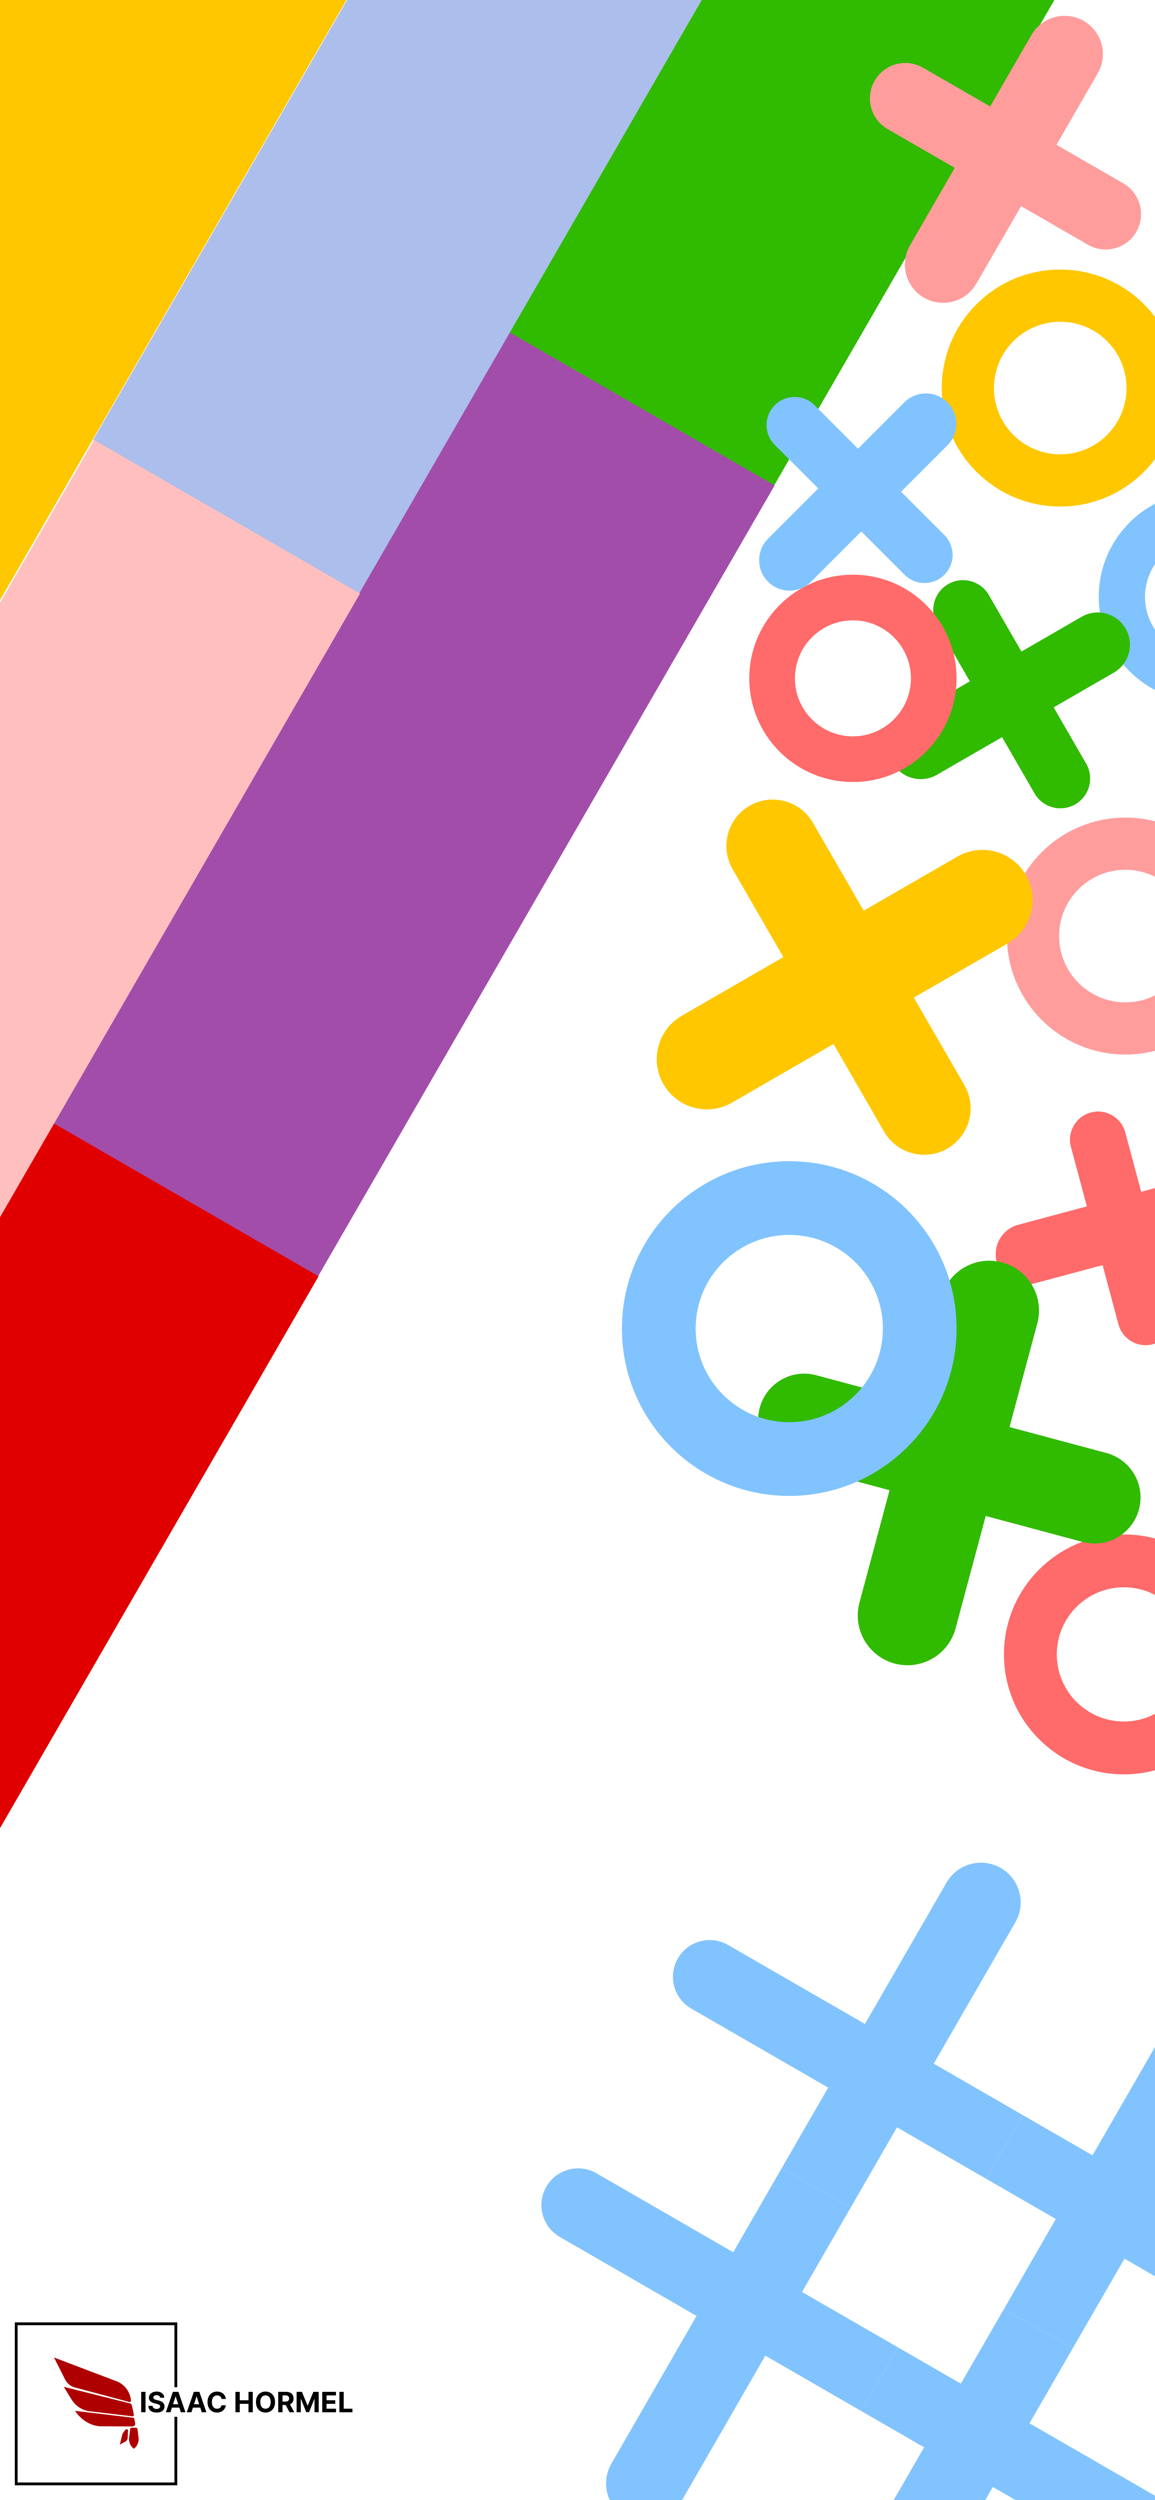 <svg width="390" height="844" viewBox="0 0 390 844" fill="none" xmlns="http://www.w3.org/2000/svg">
<g clip-path="url(#clip0_515_58)">
<rect width="390" height="844" fill="white"/>
<g filter="url(#filter0_d_515_58)">
<rect x="315.75" y="-159" width="103.713" height="309.498" transform="rotate(30 315.75 -159)" fill="#30BA00"/>
</g>
<g filter="url(#filter1_d_515_58)">
<rect x="161.75" y="108" width="103.713" height="309.498" transform="rotate(30 161.75 108)" fill="#A34DAA"/>
</g>
<g filter="url(#filter2_d_515_58)">
<rect x="7.75" y="375" width="103.713" height="309.498" transform="rotate(30 7.75 375)" fill="#E10000"/>
</g>
<g filter="url(#filter3_d_515_58)">
<rect x="176.182" y="-123.479" width="103.713" height="309.498" transform="rotate(30 176.182 -123.479)" fill="#ACBEEB"/>
</g>
<g filter="url(#filter4_d_515_58)">
<rect x="21.748" y="144.508" width="103.713" height="309.498" transform="rotate(30 21.748 144.508)" fill="#FFBFBF"/>
</g>
<g filter="url(#filter5_d_515_58)">
<rect x="34.797" y="-86.385" width="103.713" height="309.498" transform="rotate(30 34.797 -86.385)" fill="#FFC700"/>
</g>
<g filter="url(#filter6_d_515_58)">
<path d="M341.364 710.023L328.961 731.506L229.432 674.072C223.499 670.647 221.467 663.061 224.892 657.129C228.317 651.197 235.902 649.164 241.835 652.589L341.364 710.023ZM333.939 626.612C340.354 630.315 342.552 638.518 338.848 644.932L283.204 741.311L259.974 727.899L315.618 631.521C319.322 625.106 327.524 622.908 333.939 626.612Z" fill="#81C3FF"/>
<path d="M434.223 763.636C440.156 767.061 442.188 774.646 438.763 780.578C435.338 786.511 427.753 788.543 421.82 785.118L328.961 731.506L341.364 710.023L434.223 763.636ZM410.76 670.935C417.175 674.638 419.373 682.841 415.669 689.256L358.315 788.596L334.909 775.632L392.44 675.844C396.143 669.429 404.346 667.231 410.76 670.935Z" fill="#81C3FF"/>
<path d="M299.162 788.411L286.759 809.894L185.014 751.151C179.082 747.726 177.049 740.141 180.474 734.209C183.899 728.276 191.485 726.244 197.417 729.669L299.162 788.411ZM259.974 727.899L283.204 741.311L225.676 841.099C221.972 847.513 213.77 849.711 207.355 846.008C200.94 842.304 198.743 834.102 202.446 827.687L259.974 727.899Z" fill="#81C3FF"/>
<path d="M389.804 840.715C395.736 844.14 397.769 851.726 394.344 857.658C390.919 863.59 383.333 865.623 377.401 862.198L286.759 809.894L299.162 788.411L389.804 840.715ZM334.909 775.632L358.315 788.596L302.495 885.422C298.791 891.837 290.589 894.034 284.174 890.331C277.759 886.627 275.562 878.425 279.265 872.01L334.909 775.632Z" fill="#81C3FF"/>
</g>
<g filter="url(#filter7_d_515_58)">
<path d="M394 127C394 149.091 376.091 167 354 167C331.909 167 314 149.091 314 127C314 104.909 331.909 87 354 87C376.091 87 394 104.909 394 127ZM331.622 127C331.622 139.359 341.641 149.378 354 149.378C366.359 149.378 376.378 139.359 376.378 127C376.378 114.641 366.359 104.622 354 104.622C341.641 104.622 331.622 114.641 331.622 127Z" fill="#FFC700"/>
</g>
<g filter="url(#filter8_d_515_58)">
<path d="M438 197.5C438 217.106 422.106 233 402.5 233C382.894 233 367 217.106 367 197.5C367 177.894 382.894 162 402.5 162C422.106 162 438 177.894 438 197.5ZM382.64 197.5C382.64 208.469 391.531 217.36 402.5 217.36C413.469 217.36 422.36 208.469 422.36 197.5C422.36 186.531 413.469 177.64 402.5 177.64C391.531 177.64 382.64 186.531 382.64 197.5Z" fill="#81C3FF"/>
</g>
<g filter="url(#filter9_d_515_58)">
<path d="M416 312C416 334.091 398.091 352 376 352C353.909 352 336 334.091 336 312C336 289.909 353.909 272 376 272C398.091 272 416 289.909 416 312ZM353.622 312C353.622 324.359 363.641 334.378 376 334.378C388.359 334.378 398.378 324.359 398.378 312C398.378 299.641 388.359 289.622 376 289.622C363.641 289.622 353.622 299.641 353.622 312Z" fill="#FF9D9D"/>
</g>
<g filter="url(#filter10_d_515_58)">
<path d="M416 554.5C416 576.868 397.868 595 375.5 595C353.132 595 335 576.868 335 554.5C335 532.132 353.132 514 375.5 514C397.868 514 416 532.132 416 554.5ZM352.842 554.5C352.842 567.013 362.987 577.158 375.5 577.158C388.013 577.158 398.158 567.013 398.158 554.5C398.158 541.987 388.013 531.842 375.5 531.842C362.987 531.842 352.842 541.987 352.842 554.5Z" fill="#FF6A6A"/>
</g>
<g filter="url(#filter11_d_515_58)">
<path d="M392.006 438.163C393.363 443.228 390.357 448.433 385.293 449.791V449.791C380.228 451.148 375.022 448.142 373.665 443.077L357.617 383.186C356.26 378.122 359.266 372.916 364.331 371.559V371.559C369.395 370.202 374.601 373.207 375.958 378.272L392.006 438.163ZM415.288 399.871C416.756 405.348 413.506 410.977 408.029 412.444L345.134 429.297C339.657 430.764 334.028 427.514 332.561 422.038V422.038C331.093 416.561 334.343 410.932 339.82 409.465L402.715 392.612C408.192 391.144 413.821 394.394 415.288 399.871V399.871Z" fill="#FF6A6A"/>
</g>
<g filter="url(#filter12_d_515_58)">
<path d="M362.753 253.787C365.531 258.599 363.882 264.753 359.07 267.531V267.531C354.258 270.309 348.104 268.66 345.326 263.848L312.472 206.942C309.693 202.13 311.342 195.977 316.154 193.199V193.199C320.966 190.42 327.12 192.069 329.898 196.881L362.753 253.787ZM376.083 208.203C379.087 213.407 377.304 220.061 372.101 223.065L312.34 257.568C307.137 260.572 300.483 258.789 297.479 253.585V253.585C294.474 248.382 296.257 241.728 301.461 238.724L361.221 204.221C366.425 201.217 373.079 203 376.083 208.203V208.203Z" fill="#30BA00"/>
</g>
<g filter="url(#filter13_d_515_58)">
<path d="M369.599 486.516C377.889 488.737 382.809 497.259 380.588 505.548V505.548C378.366 513.838 369.845 518.758 361.555 516.537L263.523 490.269C255.233 488.048 250.314 479.527 252.535 471.237V471.237C254.756 462.947 263.277 458.027 271.567 460.249L369.599 486.516ZM334.374 422.173C343.338 424.575 348.658 433.789 346.256 442.753L318.67 545.703C316.268 554.667 307.054 559.987 298.09 557.585V557.585C289.126 555.183 283.806 545.969 286.208 537.005L313.793 434.055C316.195 425.091 325.409 419.771 334.374 422.173V422.173Z" fill="#30BA00"/>
</g>
<g filter="url(#filter14_d_515_58)">
<path d="M319 225C319 244.33 303.33 260 284 260C264.67 260 249 244.33 249 225C249 205.67 264.67 190 284 190C303.33 190 319 205.67 319 225ZM264.419 225C264.419 235.814 273.186 244.581 284 244.581C294.814 244.581 303.581 235.814 303.581 225C303.581 214.186 294.814 205.419 284 205.419C273.186 205.419 264.419 214.186 264.419 225Z" fill="#FF6A6A"/>
</g>
<g filter="url(#filter15_d_515_58)">
<path d="M314.884 176.623C318.592 180.331 318.592 186.342 314.884 190.049V190.049C311.177 193.757 305.166 193.757 301.458 190.049L257.615 146.206C253.907 142.498 253.907 136.487 257.615 132.78V132.78C261.322 129.072 267.334 129.072 271.041 132.78L314.884 176.623ZM315.902 131.82C319.911 135.829 319.911 142.329 315.902 146.338L269.859 192.381C265.85 196.39 259.35 196.39 255.341 192.381V192.381C251.332 188.372 251.332 181.872 255.341 177.862L301.384 131.82C305.393 127.811 311.893 127.811 315.902 131.82V131.82Z" fill="#81C3FF"/>
</g>
<g filter="url(#filter16_d_515_58)">
<path d="M375.314 57.914C381.034 61.216 382.993 68.53 379.691 74.249V74.249C376.389 79.969 369.076 81.928 363.356 78.626L295.721 39.577C290.002 36.275 288.042 28.962 291.344 23.242V23.242C294.647 17.523 301.96 15.563 307.679 18.865L375.314 57.914ZM361.946 3.073C368.131 6.643 370.25 14.552 366.679 20.736L325.671 91.764C322.101 97.948 314.192 100.067 308.008 96.497V96.497C301.823 92.926 299.704 85.018 303.275 78.833L344.283 7.806C347.853 1.621 355.761 -0.498 361.946 3.073V3.073Z" fill="#FF9D9D"/>
</g>
<g filter="url(#filter17_d_515_58)">
<path d="M321.64 362.341C325.965 369.832 323.399 379.41 315.908 383.735V383.735C308.417 388.06 298.838 385.494 294.513 378.003L243.37 289.419C239.045 281.928 241.611 272.35 249.102 268.025V268.025C256.593 263.7 266.172 266.266 270.497 273.757L321.64 362.341ZM342.391 291.382C347.068 299.482 344.293 309.84 336.192 314.517L243.165 368.226C235.065 372.902 224.707 370.127 220.031 362.027V362.027C215.354 353.927 218.129 343.569 226.23 338.892L319.257 285.183C327.357 280.506 337.715 283.282 342.391 291.382V291.382Z" fill="#FFC700"/>
</g>
<g filter="url(#filter18_d_515_58)">
<path d="M319 444.5C319 475.704 293.704 501 262.5 501C231.296 501 206 475.704 206 444.5C206 413.296 231.296 388 262.5 388C293.704 388 319 413.296 319 444.5ZM230.891 444.5C230.891 461.957 245.043 476.109 262.5 476.109C279.957 476.109 294.109 461.957 294.109 444.5C294.109 427.043 279.957 412.891 262.5 412.891C245.043 412.891 230.891 427.043 230.891 444.5Z" fill="#81C3FF"/>
</g>
<path d="M49.134 807.448V814.345H47.68V807.448H49.134Z" fill="black"/>
<path d="M54.062 809.432C54.035 809.16 53.919 808.949 53.716 808.799C53.512 808.648 53.235 808.573 52.886 808.573C52.649 808.573 52.449 808.607 52.285 808.674C52.122 808.739 51.996 808.83 51.909 808.947C51.824 809.064 51.781 809.196 51.781 809.344C51.777 809.468 51.803 809.575 51.859 809.667C51.917 809.759 51.996 809.839 52.097 809.907C52.198 809.972 52.314 810.029 52.446 810.078C52.578 810.125 52.719 810.166 52.869 810.199L53.487 810.348C53.787 810.415 54.063 810.505 54.313 810.617C54.564 810.729 54.781 810.867 54.965 811.031C55.148 811.195 55.291 811.388 55.391 811.61C55.494 811.833 55.547 812.088 55.549 812.375C55.547 812.797 55.44 813.163 55.227 813.473C55.016 813.78 54.712 814.019 54.313 814.19C53.917 814.358 53.439 814.442 52.88 814.442C52.324 814.442 51.841 814.357 51.429 814.187C51.019 814.016 50.699 813.763 50.468 813.429C50.24 813.092 50.12 812.676 50.109 812.18H51.516C51.532 812.411 51.598 812.604 51.714 812.759C51.833 812.911 51.991 813.027 52.188 813.106C52.387 813.182 52.612 813.22 52.863 813.22C53.109 813.22 53.323 813.184 53.504 813.112C53.688 813.04 53.83 812.941 53.931 812.813C54.031 812.685 54.082 812.538 54.082 812.371C54.082 812.217 54.036 812.086 53.944 811.981C53.854 811.875 53.722 811.786 53.548 811.711C53.375 811.637 53.164 811.57 52.913 811.509L52.164 811.321C51.584 811.179 51.127 810.958 50.791 810.657C50.455 810.357 50.288 809.951 50.29 809.442C50.288 809.024 50.399 808.659 50.623 808.347C50.849 808.035 51.159 807.792 51.553 807.617C51.947 807.442 52.395 807.354 52.896 807.354C53.407 807.354 53.852 807.442 54.233 807.617C54.616 807.792 54.913 808.035 55.126 808.347C55.339 808.659 55.449 809.021 55.455 809.432H54.062Z" fill="black"/>
<path d="M57.556 814.345H55.998L58.372 807.448H60.246L62.617 814.345H61.058L59.336 809.024H59.282L57.556 814.345ZM58.435 811.634H60.181L60.549 812.772H58.066L58.435 811.634Z" fill="black"/>
<path d="M64.63 814.345H63.072L65.446 807.448H67.32L69.691 814.345H68.132L66.41 809.024H66.356L64.63 814.345ZM65.5 811.634H67.255L67.623 812.772H65.14L65.5 811.634Z" fill="black"/>
<path d="M76.263 809.863H74.793C74.766 809.672 74.711 809.502 74.628 809.354C74.545 809.204 74.439 809.076 74.309 808.97C74.179 808.865 74.029 808.784 73.859 808.728C73.691 808.672 73.509 808.644 73.312 808.644C72.956 808.644 72.646 808.732 72.381 808.91C72.117 809.085 71.912 809.341 71.767 809.678C71.621 810.012 71.549 810.418 71.549 810.897C71.549 811.388 71.621 811.801 71.767 812.136C71.915 812.47 72.121 812.723 72.385 812.893C72.649 813.064 72.954 813.149 73.302 813.149C73.496 813.149 73.677 813.124 73.842 813.072C74.01 813.02 74.159 812.945 74.289 812.846C74.419 812.745 74.526 812.623 74.611 812.479C74.699 812.336 74.759 812.172 74.793 811.988L76.263 811.994C76.225 812.311 76.13 812.616 75.978 812.91C75.828 813.202 75.625 813.464 75.37 813.695C75.117 813.924 74.815 814.106 74.463 814.24C74.114 814.373 73.719 814.439 73.278 814.439C72.665 814.439 72.116 814.3 71.632 814.022C71.151 813.743 70.771 813.34 70.491 812.813C70.213 812.285 70.074 811.646 70.074 810.897C70.074 810.144 70.215 809.505 70.497 808.977C70.779 808.45 71.162 808.048 71.646 807.772C72.129 807.493 72.674 807.354 73.278 807.354C73.677 807.354 74.046 807.41 74.386 807.522C74.729 807.635 75.032 807.798 75.296 808.014C75.561 808.227 75.775 808.489 75.941 808.799C76.109 809.108 76.216 809.463 76.263 809.863Z" fill="black"/>
<path d="M79.495 814.345V807.448H80.949V810.294H83.901V807.448H85.352V814.345H83.901V811.496H80.949V814.345H79.495Z" fill="black"/>
<path d="M92.871 810.897C92.871 811.649 92.728 812.288 92.444 812.816C92.162 813.344 91.777 813.747 91.289 814.025C90.803 814.301 90.257 814.439 89.65 814.439C89.039 814.439 88.49 814.3 88.005 814.022C87.519 813.743 87.135 813.34 86.853 812.813C86.571 812.285 86.43 811.646 86.43 810.897C86.43 810.144 86.571 809.505 86.853 808.977C87.135 808.45 87.519 808.048 88.005 807.772C88.49 807.493 89.039 807.354 89.65 807.354C90.257 807.354 90.803 807.493 91.289 807.772C91.777 808.048 92.162 808.45 92.444 808.977C92.728 809.505 92.871 810.144 92.871 810.897ZM91.396 810.897C91.396 810.409 91.324 809.999 91.178 809.664C91.035 809.33 90.832 809.076 90.57 808.903C90.308 808.73 90.002 808.644 89.65 808.644C89.299 808.644 88.992 808.73 88.73 808.903C88.468 809.076 88.264 809.33 88.119 809.664C87.975 809.999 87.904 810.409 87.904 810.897C87.904 811.384 87.975 811.795 88.119 812.129C88.264 812.464 88.468 812.717 88.73 812.89C88.992 813.063 89.299 813.149 89.65 813.149C90.002 813.149 90.308 813.063 90.57 812.89C90.832 812.717 91.035 812.464 91.178 812.129C91.324 811.795 91.396 811.384 91.396 810.897Z" fill="black"/>
<path d="M100.154 807.448H101.947L103.841 812.082H103.922L105.816 807.448H107.609V814.345H106.199V809.856H106.141L104.362 814.311H103.401L101.621 809.839H101.564V814.345H100.154V807.448Z" fill="black"/>
<path d="M108.807 814.345V807.448H113.441V808.65H110.261V810.294H113.203V811.496H110.261V813.143H113.455V814.345H108.807Z" fill="black"/>
<path d="M114.597 814.345V807.448H116.051V813.143H119V814.345H114.597Z" fill="black"/>
<path fill-rule="evenodd" clip-rule="evenodd" d="M5 784H59.849V805.882H58.903V784.948H5.946V838.052H58.903V815.86H59.849V839H5V784Z" fill="black"/>
<path d="M18.239 795.853L38.818 803.676C41.849 804.603 43.977 807.294 44.222 810.421C44.246 810.728 43.957 810.954 43.659 810.881L25.64 806.062C24.065 805.754 22.721 804.734 21.996 803.298L18.239 795.853Z" fill="#AE0000"/>
<path d="M21.549 805.758L44.118 811.414C44.319 811.461 44.465 811.828 44.48 811.869C44.481 811.872 44.482 811.874 44.483 811.876C44.595 812.205 45.122 814.819 45.197 815.19C45.203 815.22 45.206 815.249 45.203 815.28C45.179 815.541 44.945 815.737 44.679 815.707L31.006 814.088C28.196 813.952 25.634 812.432 24.162 810.027L21.549 805.758Z" fill="#AE0000"/>
<path d="M25.332 813.871L44.955 816.193C45.193 816.22 45.318 816.375 45.373 816.664C45.419 816.905 45.591 817.8 45.647 818.087C45.658 818.146 45.665 818.206 45.66 818.267C45.615 818.733 45.233 819.104 44.757 819.123L34.604 819.081C30.901 819.231 27.387 816.963 25.332 813.871Z" fill="#AE0000"/>
<path d="M43.957 819.976C43.987 819.738 44.188 819.56 44.426 819.56H45.956C46.194 819.56 46.395 819.738 46.425 819.976L46.789 822.898C46.97 824.352 46.361 825.793 45.191 826.672C44.021 825.793 43.412 824.352 43.593 822.898L43.957 819.976Z" fill="#AE0000"/>
<path d="M41.333 821.758C41.383 821.56 41.474 821.374 41.602 821.214L42.385 820.233C42.672 819.873 43.249 820.093 43.227 820.552L43.103 823.032C43.078 823.526 42.799 823.972 42.365 824.209L40.463 825.25L41.333 821.758Z" fill="#AE0000"/>
<path d="M93.948 807.448V814.345H95.402V811.9V810.728V808.64H96.382C96.662 808.64 96.894 808.682 97.078 808.765C97.263 808.846 97.401 808.965 97.491 809.122C97.582 809.279 97.628 809.472 97.628 809.701C97.628 809.928 97.582 810.118 97.491 810.27C97.401 810.423 97.265 810.537 97.081 810.614C96.897 810.69 96.667 810.728 96.389 810.728H95.402V811.9H96.463L97.766 814.345H99.371L97.912 811.666C97.933 811.656 97.954 811.647 97.974 811.637C98.348 811.462 98.634 811.211 98.831 810.883C99.028 810.553 99.126 810.159 99.126 809.701C99.126 809.245 99.029 808.849 98.834 808.512C98.641 808.173 98.361 807.912 97.991 807.728C97.624 807.541 97.181 807.448 96.661 807.448H93.948Z" fill="black"/>
</g>
<defs>
<filter id="filter0_d_515_58" x="161" y="-159" width="258.568" height="327.89" filterUnits="userSpaceOnUse" color-interpolation-filters="sRGB">
<feFlood flood-opacity="0" result="BackgroundImageFix"/>
<feColorMatrix in="SourceAlpha" type="matrix" values="0 0 0 0 0 0 0 0 0 0 0 0 0 0 0 0 0 0 127 0" result="hardAlpha"/>
<feOffset dx="10" dy="4"/>
<feGaussianBlur stdDeviation="2"/>
<feComposite in2="hardAlpha" operator="out"/>
<feColorMatrix type="matrix" values="0 0 0 0 0 0 0 0 0 0 0 0 0 0 0 0 0 0 0.25 0"/>
<feBlend mode="normal" in2="BackgroundImageFix" result="effect1_dropShadow_515_58"/>
<feBlend mode="normal" in="SourceGraphic" in2="effect1_dropShadow_515_58" result="shape"/>
</filter>
<filter id="filter1_d_515_58" x="7" y="108" width="258.568" height="327.89" filterUnits="userSpaceOnUse" color-interpolation-filters="sRGB">
<feFlood flood-opacity="0" result="BackgroundImageFix"/>
<feColorMatrix in="SourceAlpha" type="matrix" values="0 0 0 0 0 0 0 0 0 0 0 0 0 0 0 0 0 0 127 0" result="hardAlpha"/>
<feOffset dx="10" dy="4"/>
<feGaussianBlur stdDeviation="2"/>
<feComposite in2="hardAlpha" operator="out"/>
<feColorMatrix type="matrix" values="0 0 0 0 0 0 0 0 0 0 0 0 0 0 0 0 0 0 0.25 0"/>
<feBlend mode="normal" in2="BackgroundImageFix" result="effect1_dropShadow_515_58"/>
<feBlend mode="normal" in="SourceGraphic" in2="effect1_dropShadow_515_58" result="shape"/>
</filter>
<filter id="filter2_d_515_58" x="-147" y="375" width="258.568" height="327.89" filterUnits="userSpaceOnUse" color-interpolation-filters="sRGB">
<feFlood flood-opacity="0" result="BackgroundImageFix"/>
<feColorMatrix in="SourceAlpha" type="matrix" values="0 0 0 0 0 0 0 0 0 0 0 0 0 0 0 0 0 0 127 0" result="hardAlpha"/>
<feOffset dx="10" dy="4"/>
<feGaussianBlur stdDeviation="2"/>
<feComposite in2="hardAlpha" operator="out"/>
<feColorMatrix type="matrix" values="0 0 0 0 0 0 0 0 0 0 0 0 0 0 0 0 0 0 0.25 0"/>
<feBlend mode="normal" in2="BackgroundImageFix" result="effect1_dropShadow_515_58"/>
<feBlend mode="normal" in="SourceGraphic" in2="effect1_dropShadow_515_58" result="shape"/>
</filter>
<filter id="filter3_d_515_58" x="21.432" y="-123.479" width="258.568" height="327.89" filterUnits="userSpaceOnUse" color-interpolation-filters="sRGB">
<feFlood flood-opacity="0" result="BackgroundImageFix"/>
<feColorMatrix in="SourceAlpha" type="matrix" values="0 0 0 0 0 0 0 0 0 0 0 0 0 0 0 0 0 0 127 0" result="hardAlpha"/>
<feOffset dx="10" dy="4"/>
<feGaussianBlur stdDeviation="2"/>
<feComposite in2="hardAlpha" operator="out"/>
<feColorMatrix type="matrix" values="0 0 0 0 0 0 0 0 0 0 0 0 0 0 0 0 0 0 0.25 0"/>
<feBlend mode="normal" in2="BackgroundImageFix" result="effect1_dropShadow_515_58"/>
<feBlend mode="normal" in="SourceGraphic" in2="effect1_dropShadow_515_58" result="shape"/>
</filter>
<filter id="filter4_d_515_58" x="-133.002" y="144.508" width="258.568" height="327.89" filterUnits="userSpaceOnUse" color-interpolation-filters="sRGB">
<feFlood flood-opacity="0" result="BackgroundImageFix"/>
<feColorMatrix in="SourceAlpha" type="matrix" values="0 0 0 0 0 0 0 0 0 0 0 0 0 0 0 0 0 0 127 0" result="hardAlpha"/>
<feOffset dx="10" dy="4"/>
<feGaussianBlur stdDeviation="2"/>
<feComposite in2="hardAlpha" operator="out"/>
<feColorMatrix type="matrix" values="0 0 0 0 0 0 0 0 0 0 0 0 0 0 0 0 0 0 0.25 0"/>
<feBlend mode="normal" in2="BackgroundImageFix" result="effect1_dropShadow_515_58"/>
<feBlend mode="normal" in="SourceGraphic" in2="effect1_dropShadow_515_58" result="shape"/>
</filter>
<filter id="filter5_d_515_58" x="-119.953" y="-86.385" width="258.568" height="327.89" filterUnits="userSpaceOnUse" color-interpolation-filters="sRGB">
<feFlood flood-opacity="0" result="BackgroundImageFix"/>
<feColorMatrix in="SourceAlpha" type="matrix" values="0 0 0 0 0 0 0 0 0 0 0 0 0 0 0 0 0 0 127 0" result="hardAlpha"/>
<feOffset dx="10" dy="4"/>
<feGaussianBlur stdDeviation="2"/>
<feComposite in2="hardAlpha" operator="out"/>
<feColorMatrix type="matrix" values="0 0 0 0 0 0 0 0 0 0 0 0 0 0 0 0 0 0 0.25 0"/>
<feBlend mode="normal" in2="BackgroundImageFix" result="effect1_dropShadow_515_58"/>
<feBlend mode="normal" in="SourceGraphic" in2="effect1_dropShadow_515_58" result="shape"/>
</filter>
<filter id="filter6_d_515_58" x="178.811" y="624.813" width="269.617" height="275.317" filterUnits="userSpaceOnUse" color-interpolation-filters="sRGB">
<feFlood flood-opacity="0" result="BackgroundImageFix"/>
<feColorMatrix in="SourceAlpha" type="matrix" values="0 0 0 0 0 0 0 0 0 0 0 0 0 0 0 0 0 0 127 0" result="hardAlpha"/>
<feOffset dx="4" dy="4"/>
<feGaussianBlur stdDeviation="2"/>
<feComposite in2="hardAlpha" operator="out"/>
<feColorMatrix type="matrix" values="0 0 0 0 0 0 0 0 0 0 0 0 0 0 0 0 0 0 0.25 0"/>
<feBlend mode="normal" in2="BackgroundImageFix" result="effect1_dropShadow_515_58"/>
<feBlend mode="normal" in="SourceGraphic" in2="effect1_dropShadow_515_58" result="shape"/>
</filter>
<filter id="filter7_d_515_58" x="314" y="87" width="88" height="88" filterUnits="userSpaceOnUse" color-interpolation-filters="sRGB">
<feFlood flood-opacity="0" result="BackgroundImageFix"/>
<feColorMatrix in="SourceAlpha" type="matrix" values="0 0 0 0 0 0 0 0 0 0 0 0 0 0 0 0 0 0 127 0" result="hardAlpha"/>
<feOffset dx="4" dy="4"/>
<feGaussianBlur stdDeviation="2"/>
<feComposite in2="hardAlpha" operator="out"/>
<feColorMatrix type="matrix" values="0 0 0 0 0 0 0 0 0 0 0 0 0 0 0 0 0 0 0.25 0"/>
<feBlend mode="normal" in2="BackgroundImageFix" result="effect1_dropShadow_515_58"/>
<feBlend mode="normal" in="SourceGraphic" in2="effect1_dropShadow_515_58" result="shape"/>
</filter>
<filter id="filter8_d_515_58" x="367" y="162" width="79" height="79" filterUnits="userSpaceOnUse" color-interpolation-filters="sRGB">
<feFlood flood-opacity="0" result="BackgroundImageFix"/>
<feColorMatrix in="SourceAlpha" type="matrix" values="0 0 0 0 0 0 0 0 0 0 0 0 0 0 0 0 0 0 127 0" result="hardAlpha"/>
<feOffset dx="4" dy="4"/>
<feGaussianBlur stdDeviation="2"/>
<feComposite in2="hardAlpha" operator="out"/>
<feColorMatrix type="matrix" values="0 0 0 0 0 0 0 0 0 0 0 0 0 0 0 0 0 0 0.25 0"/>
<feBlend mode="normal" in2="BackgroundImageFix" result="effect1_dropShadow_515_58"/>
<feBlend mode="normal" in="SourceGraphic" in2="effect1_dropShadow_515_58" result="shape"/>
</filter>
<filter id="filter9_d_515_58" x="336" y="272" width="88" height="88" filterUnits="userSpaceOnUse" color-interpolation-filters="sRGB">
<feFlood flood-opacity="0" result="BackgroundImageFix"/>
<feColorMatrix in="SourceAlpha" type="matrix" values="0 0 0 0 0 0 0 0 0 0 0 0 0 0 0 0 0 0 127 0" result="hardAlpha"/>
<feOffset dx="4" dy="4"/>
<feGaussianBlur stdDeviation="2"/>
<feComposite in2="hardAlpha" operator="out"/>
<feColorMatrix type="matrix" values="0 0 0 0 0 0 0 0 0 0 0 0 0 0 0 0 0 0 0.25 0"/>
<feBlend mode="normal" in2="BackgroundImageFix" result="effect1_dropShadow_515_58"/>
<feBlend mode="normal" in="SourceGraphic" in2="effect1_dropShadow_515_58" result="shape"/>
</filter>
<filter id="filter10_d_515_58" x="335" y="514" width="89" height="89" filterUnits="userSpaceOnUse" color-interpolation-filters="sRGB">
<feFlood flood-opacity="0" result="BackgroundImageFix"/>
<feColorMatrix in="SourceAlpha" type="matrix" values="0 0 0 0 0 0 0 0 0 0 0 0 0 0 0 0 0 0 127 0" result="hardAlpha"/>
<feOffset dx="4" dy="4"/>
<feGaussianBlur stdDeviation="2"/>
<feComposite in2="hardAlpha" operator="out"/>
<feColorMatrix type="matrix" values="0 0 0 0 0 0 0 0 0 0 0 0 0 0 0 0 0 0 0.25 0"/>
<feBlend mode="normal" in2="BackgroundImageFix" result="effect1_dropShadow_515_58"/>
<feBlend mode="normal" in="SourceGraphic" in2="effect1_dropShadow_515_58" result="shape"/>
</filter>
<filter id="filter11_d_515_58" x="332.209" y="371.233" width="91.432" height="86.883" filterUnits="userSpaceOnUse" color-interpolation-filters="sRGB">
<feFlood flood-opacity="0" result="BackgroundImageFix"/>
<feColorMatrix in="SourceAlpha" type="matrix" values="0 0 0 0 0 0 0 0 0 0 0 0 0 0 0 0 0 0 127 0" result="hardAlpha"/>
<feOffset dx="4" dy="4"/>
<feGaussianBlur stdDeviation="2"/>
<feComposite in2="hardAlpha" operator="out"/>
<feColorMatrix type="matrix" values="0 0 0 0 0 0 0 0 0 0 0 0 0 0 0 0 0 0 0.25 0"/>
<feBlend mode="normal" in2="BackgroundImageFix" result="effect1_dropShadow_515_58"/>
<feBlend mode="normal" in="SourceGraphic" in2="effect1_dropShadow_515_58" result="shape"/>
</filter>
<filter id="filter12_d_515_58" x="296.02" y="191.849" width="89.523" height="85.031" filterUnits="userSpaceOnUse" color-interpolation-filters="sRGB">
<feFlood flood-opacity="0" result="BackgroundImageFix"/>
<feColorMatrix in="SourceAlpha" type="matrix" values="0 0 0 0 0 0 0 0 0 0 0 0 0 0 0 0 0 0 127 0" result="hardAlpha"/>
<feOffset dx="4" dy="4"/>
<feGaussianBlur stdDeviation="2"/>
<feComposite in2="hardAlpha" operator="out"/>
<feColorMatrix type="matrix" values="0 0 0 0 0 0 0 0 0 0 0 0 0 0 0 0 0 0 0.25 0"/>
<feBlend mode="normal" in2="BackgroundImageFix" result="effect1_dropShadow_515_58"/>
<feBlend mode="normal" in="SourceGraphic" in2="effect1_dropShadow_515_58" result="shape"/>
</filter>
<filter id="filter13_d_515_58" x="252.002" y="421.596" width="137.119" height="144.565" filterUnits="userSpaceOnUse" color-interpolation-filters="sRGB">
<feFlood flood-opacity="0" result="BackgroundImageFix"/>
<feColorMatrix in="SourceAlpha" type="matrix" values="0 0 0 0 0 0 0 0 0 0 0 0 0 0 0 0 0 0 127 0" result="hardAlpha"/>
<feOffset dx="4" dy="4"/>
<feGaussianBlur stdDeviation="2"/>
<feComposite in2="hardAlpha" operator="out"/>
<feColorMatrix type="matrix" values="0 0 0 0 0 0 0 0 0 0 0 0 0 0 0 0 0 0 0.25 0"/>
<feBlend mode="normal" in2="BackgroundImageFix" result="effect1_dropShadow_515_58"/>
<feBlend mode="normal" in="SourceGraphic" in2="effect1_dropShadow_515_58" result="shape"/>
</filter>
<filter id="filter14_d_515_58" x="249" y="190" width="78" height="78" filterUnits="userSpaceOnUse" color-interpolation-filters="sRGB">
<feFlood flood-opacity="0" result="BackgroundImageFix"/>
<feColorMatrix in="SourceAlpha" type="matrix" values="0 0 0 0 0 0 0 0 0 0 0 0 0 0 0 0 0 0 127 0" result="hardAlpha"/>
<feOffset dx="4" dy="4"/>
<feGaussianBlur stdDeviation="2"/>
<feComposite in2="hardAlpha" operator="out"/>
<feColorMatrix type="matrix" values="0 0 0 0 0 0 0 0 0 0 0 0 0 0 0 0 0 0 0.25 0"/>
<feBlend mode="normal" in2="BackgroundImageFix" result="effect1_dropShadow_515_58"/>
<feBlend mode="normal" in="SourceGraphic" in2="effect1_dropShadow_515_58" result="shape"/>
</filter>
<filter id="filter15_d_515_58" x="252.334" y="128.813" width="74.574" height="74.575" filterUnits="userSpaceOnUse" color-interpolation-filters="sRGB">
<feFlood flood-opacity="0" result="BackgroundImageFix"/>
<feColorMatrix in="SourceAlpha" type="matrix" values="0 0 0 0 0 0 0 0 0 0 0 0 0 0 0 0 0 0 127 0" result="hardAlpha"/>
<feOffset dx="4" dy="4"/>
<feGaussianBlur stdDeviation="2"/>
<feComposite in2="hardAlpha" operator="out"/>
<feColorMatrix type="matrix" values="0 0 0 0 0 0 0 0 0 0 0 0 0 0 0 0 0 0 0.25 0"/>
<feBlend mode="normal" in2="BackgroundImageFix" result="effect1_dropShadow_515_58"/>
<feBlend mode="normal" in="SourceGraphic" in2="effect1_dropShadow_515_58" result="shape"/>
</filter>
<filter id="filter16_d_515_58" x="289.74" y="1.338" width="99.555" height="104.893" filterUnits="userSpaceOnUse" color-interpolation-filters="sRGB">
<feFlood flood-opacity="0" result="BackgroundImageFix"/>
<feColorMatrix in="SourceAlpha" type="matrix" values="0 0 0 0 0 0 0 0 0 0 0 0 0 0 0 0 0 0 127 0" result="hardAlpha"/>
<feOffset dx="4" dy="4"/>
<feGaussianBlur stdDeviation="2"/>
<feComposite in2="hardAlpha" operator="out"/>
<feColorMatrix type="matrix" values="0 0 0 0 0 0 0 0 0 0 0 0 0 0 0 0 0 0 0.25 0"/>
<feBlend mode="normal" in2="BackgroundImageFix" result="effect1_dropShadow_515_58"/>
<feBlend mode="normal" in="SourceGraphic" in2="effect1_dropShadow_515_58" result="shape"/>
</filter>
<filter id="filter17_d_515_58" x="217.76" y="265.924" width="134.904" height="127.912" filterUnits="userSpaceOnUse" color-interpolation-filters="sRGB">
<feFlood flood-opacity="0" result="BackgroundImageFix"/>
<feColorMatrix in="SourceAlpha" type="matrix" values="0 0 0 0 0 0 0 0 0 0 0 0 0 0 0 0 0 0 127 0" result="hardAlpha"/>
<feOffset dx="4" dy="4"/>
<feGaussianBlur stdDeviation="2"/>
<feComposite in2="hardAlpha" operator="out"/>
<feColorMatrix type="matrix" values="0 0 0 0 0 0 0 0 0 0 0 0 0 0 0 0 0 0 0.25 0"/>
<feBlend mode="normal" in2="BackgroundImageFix" result="effect1_dropShadow_515_58"/>
<feBlend mode="normal" in="SourceGraphic" in2="effect1_dropShadow_515_58" result="shape"/>
</filter>
<filter id="filter18_d_515_58" x="206" y="388" width="121" height="121" filterUnits="userSpaceOnUse" color-interpolation-filters="sRGB">
<feFlood flood-opacity="0" result="BackgroundImageFix"/>
<feColorMatrix in="SourceAlpha" type="matrix" values="0 0 0 0 0 0 0 0 0 0 0 0 0 0 0 0 0 0 127 0" result="hardAlpha"/>
<feOffset dx="4" dy="4"/>
<feGaussianBlur stdDeviation="2"/>
<feComposite in2="hardAlpha" operator="out"/>
<feColorMatrix type="matrix" values="0 0 0 0 0 0 0 0 0 0 0 0 0 0 0 0 0 0 0.25 0"/>
<feBlend mode="normal" in2="BackgroundImageFix" result="effect1_dropShadow_515_58"/>
<feBlend mode="normal" in="SourceGraphic" in2="effect1_dropShadow_515_58" result="shape"/>
</filter>
<clipPath id="clip0_515_58">
<rect width="390" height="844" fill="white"/>
</clipPath>
</defs>
</svg>
